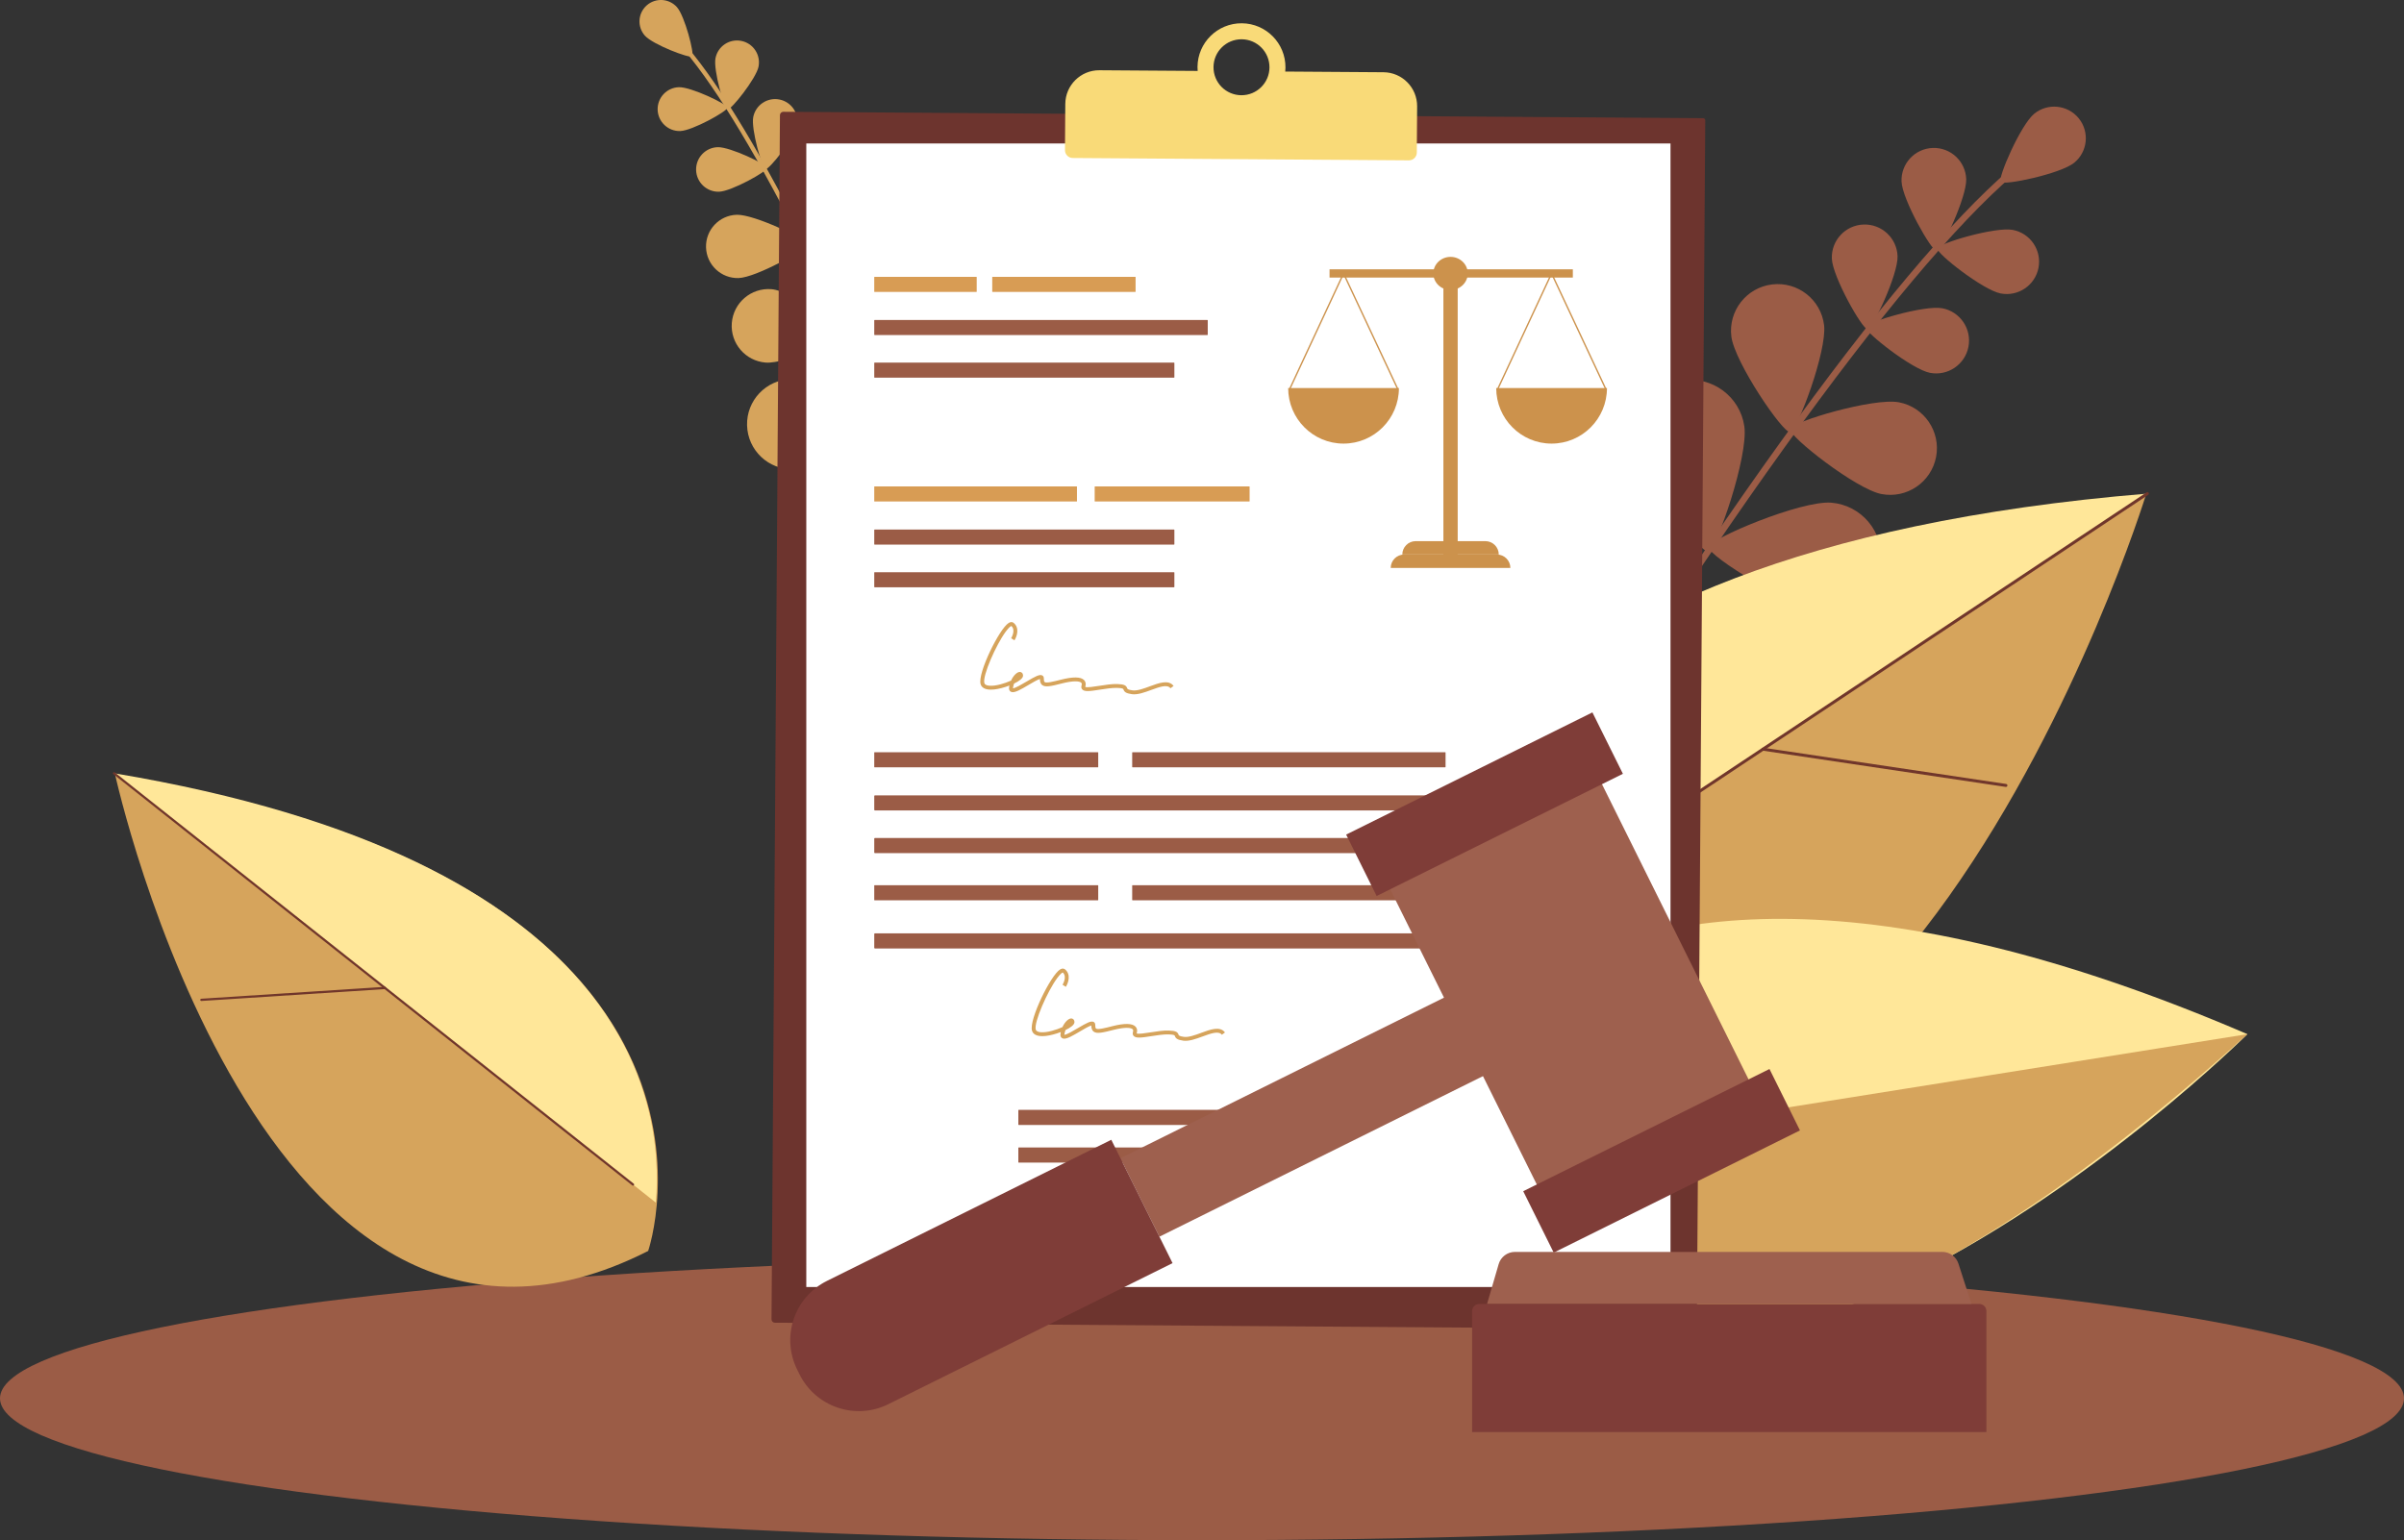 <?xml version="1.0" encoding="UTF-8"?><svg id="_이어_2" xmlns="http://www.w3.org/2000/svg" viewBox="0 0 2303.08 1476.01"><rect x="0" y="0" width="2303.08" height="1476.01" fill="#333333" stroke="none"/><defs><style>.cls-1{fill:#d89c54;}.cls-2{fill:#6d342e;}.cls-3{fill:#ffffff;}.cls-4{fill:#9e604e;}.cls-5{fill:#f9da78;}.cls-6{fill:#9b5c46;}.cls-7{fill:#7f3d38;}.cls-8{fill:#70362b;}.cls-9{fill:#cc924c;}.cls-10{fill:#ffe799;}.cls-11{fill:#d6a45c;}</style></defs><g id="_Layer_"><g><ellipse class="cls-6" cx="1151.54" cy="1340.05" rx="1151.54" ry="135.95"/><g><path class="cls-6" d="M1396.37,905.37c-.19-.07-.38-.16-.56-.27-1.46-.88-1.92-2.78-1.04-4.24,230.98-380.65,419.35-642.83,530.41-738.26,2.47-2.12,4.25-3.65,4.99-4.47,1.15-1.26,3.1-1.35,4.36-.22,1.26,1.15,1.36,3.1,.22,4.36-1,1.1-2.71,2.57-5.54,5-110.58,95.02-298.5,356.68-529.15,736.78-.77,1.28-2.33,1.79-3.68,1.31Z"/><path class="cls-6" d="M1987.11,155.98c-12.97,10.58-67.42,22.06-70.44,18.36-3.02-3.7,19.16-54.74,32.13-65.32,12.97-10.58,32.06-8.64,42.64,4.32,10.58,12.97,8.64,32.06-4.32,42.64Z"/><path class="cls-6" d="M1883.67,171.57c.66,17.11-23.49,68.67-28.38,68.86-4.88,.19-32.92-49.36-33.58-66.47-.66-17.11,12.68-31.51,29.79-32.17,17.11-.66,31.51,12.68,32.17,29.79Z"/><path class="cls-6" d="M1916.66,281.22c-16.82-3.21-61.61-38.35-60.7-43.15,.92-4.8,55.51-20.96,72.33-17.75,16.82,3.21,27.85,19.45,24.64,36.27-3.21,16.82-19.45,27.85-36.27,24.64Z"/><path class="cls-6" d="M1671.09,408.46c4.19,28.43-26.78,118.84-34.9,120.04-8.11,1.2-63.87-76.42-68.06-104.85-4.19-28.43,15.46-54.88,43.89-59.07,28.43-4.19,54.88,15.46,59.07,43.89Z"/><path class="cls-6" d="M1745.98,585.46c-28.64-2.32-109.76-52.85-109.09-61.03,.66-8.18,88.84-45.02,117.48-42.7,28.64,2.32,49.99,27.42,47.67,56.06-2.32,28.65-27.42,49.99-56.06,47.67Z"/><path class="cls-6" d="M1572.04,492.96c12.66,32.81,.04,149.07-9.32,152.69-9.37,3.62-96.83-74.02-109.49-106.83-12.66-32.81,3.67-69.68,36.48-82.34,32.81-12.66,69.67,3.67,82.34,36.48Z"/><path class="cls-6" d="M1683.77,728.17c-34.58-6.43-126.94-78.15-125.11-88.02,1.83-9.87,113.81-43.62,148.38-37.19,34.58,6.43,57.4,39.66,50.97,74.24-6.43,34.58-39.67,57.4-74.24,50.97Z"/><path class="cls-6" d="M1492.42,615.97c12.66,32.81,.04,149.08-9.32,152.69-9.36,3.61-96.83-74.02-109.49-106.83-12.66-32.81,3.67-69.67,36.48-82.34,32.81-12.67,69.67,3.67,82.34,36.48Z"/><path class="cls-6" d="M1604.15,851.19c-34.58-6.43-126.94-78.15-125.11-88.02,1.83-9.87,113.81-43.62,148.38-37.19,34.58,6.43,57.4,39.67,50.97,74.24-6.43,34.58-39.67,57.4-74.25,50.97Z"/><path class="cls-6" d="M1350.49,759.7c24.21,25.51,56.82,137.82,49.54,144.73-7.28,6.91-117.72-31.56-141.93-57.07-24.21-25.51-23.15-65.82,2.37-90.02,25.51-24.21,65.82-23.15,90.03,2.37Z"/><path class="cls-6" d="M1530.09,974.07c-35.11-2.06-135.72-61.67-135.13-71.69,.59-10.02,107.46-57.5,142.57-55.45,35.11,2.06,61.91,32.18,59.85,67.29-2.05,35.11-32.18,61.91-67.29,59.85Z"/><path class="cls-6" d="M1817.9,245.44c.67,17.38-23.87,69.77-28.83,69.96-4.96,.19-33.45-50.15-34.12-67.54-.67-17.38,12.88-32.02,30.26-32.68,17.38-.67,32.02,12.88,32.69,30.26Z"/><path class="cls-6" d="M1848.97,357.3c-17.09-3.26-62.6-38.97-61.67-43.84,.93-4.88,56.4-21.3,73.49-18.04,17.09,3.26,28.29,19.76,25.03,36.85-3.26,17.09-19.76,28.29-36.85,25.03Z"/><path class="cls-6" d="M1747.51,311.63c2.97,24.53-25.67,101.57-32.67,102.41-7,.85-53.21-67.12-56.18-91.65-2.97-24.53,14.51-46.83,39.04-49.81,24.54-2.97,46.83,14.51,49.81,39.04Z"/><path class="cls-6" d="M1802.46,473.45c-24.27-4.64-88.94-55.36-87.61-62.29,1.32-6.93,80.13-30.26,104.4-25.62,24.27,4.63,40.2,28.07,35.56,52.35-4.64,24.28-28.07,40.2-52.35,35.56Z"/></g><g><path class="cls-11" d="M620.96,1198.82s121.13-351.27-510.78-456.92c0,0,141.09,644.62,510.78,456.92Z"/><path class="cls-10" d="M109.23,741.02l519.12,411.53c8.33-98.44-27.45-329.33-519.12-411.53Z"/><path class="cls-8" d="M606.68,1136.22c-.31,.07-.64,0-.91-.2L108.57,741.86c-.46-.37-.54-1.04-.17-1.5,.37-.46,1.04-.54,1.51-.17l497.2,394.15c.46,.37,.54,1.04,.17,1.5-.16,.2-.37,.32-.59,.38Z"/><path class="cls-8" d="M369.04,947.83c-.06,.01-.12,.02-.18,.03l-175.88,11.39c-.59,.04-1.1-.41-1.14-1-.04-.59,.42-1.11,1-1.14l175.88-11.39c.59-.04,1.1,.41,1.14,1,.03,.53-.32,1-.82,1.11Z"/></g><g><path class="cls-11" d="M933.5,598.92c.14-.03,.27-.06,.4-.12,1.07-.43,1.58-1.66,1.15-2.73C820.98,316.6,722.81,120.99,658.63,45.26c-1.42-1.68-2.45-2.9-2.86-3.52-.63-.97-1.93-1.24-2.9-.61-.97,.63-1.24,1.93-.61,2.9,.55,.84,1.54,2.01,3.18,3.94,63.9,75.4,161.83,270.62,275.74,549.69,.38,.94,1.37,1.45,2.32,1.27Z"/><path class="cls-11" d="M617.87,34.22c7.55,8.47,42.79,21.96,45.2,19.8,2.42-2.16-6.99-38.69-14.55-47.16-7.55-8.47-20.54-9.2-29.01-1.65-8.47,7.55-9.2,20.54-1.65,29.01Z"/><path class="cls-11" d="M685.46,55.69c-2.26,11.39,8.41,48.48,11.66,49.13,3.25,.65,27.3-29.54,29.57-40.92,2.26-11.39-5.13-22.45-16.51-24.71-11.38-2.27-22.45,5.13-24.71,16.51Z"/><path class="cls-11" d="M651.69,125.58c11.6-.36,45.34-19.11,45.24-22.42-.1-3.31-34.93-19.95-46.53-19.59-11.6,.36-20.72,10.05-20.36,21.65,.36,11.6,10.05,20.72,21.66,20.36Z"/><path class="cls-11" d="M802.53,236.95c-5.84,18.59,5.26,82.42,10.57,84.09,5.3,1.67,50.91-44.36,56.75-62.94,5.84-18.59-4.5-38.39-23.09-44.23-18.59-5.84-38.39,4.5-44.23,23.09Z"/><path class="cls-11" d="M733.53,347.47c19.43,1.5,79.12-23.69,79.55-29.23,.43-5.54-54.68-39.61-74.11-41.11-19.43-1.5-36.39,13.03-37.89,32.45-1.5,19.43,13.03,36.39,32.45,37.89Z"/><path class="cls-11" d="M859.85,304.08c-11.98,20.62-15.92,99.8-10.03,103.22,5.88,3.42,72.72-39.24,84.69-59.85,11.98-20.62,4.97-47.04-15.65-59.02-20.62-11.98-47.04-4.97-59.01,15.65Z"/><path class="cls-11" d="M759.97,449.65c23.83-.62,93.32-38.79,93.15-45.6-.18-6.8-71.55-41.33-95.38-40.72-23.83,.62-42.66,20.44-42.04,44.27,.62,23.84,20.44,42.66,44.27,42.04Z"/><path class="cls-11" d="M900.04,394.92c-11.98,20.62-15.92,99.8-10.03,103.22,5.88,3.42,72.72-39.24,84.69-59.85,11.98-20.62,4.97-47.04-15.65-59.01-20.62-11.98-47.04-4.97-59.01,15.64Z"/><path class="cls-11" d="M800.16,540.49c23.83-.62,93.32-38.79,93.15-45.6-.18-6.8-71.55-41.33-95.38-40.72-23.83,.62-42.66,20.44-42.04,44.27,.62,23.84,20.44,42.66,44.28,42.04Z"/><path class="cls-11" d="M979.74,506.28c-18.93,14.5-52.73,86.22-48.59,91.62,4.14,5.4,82.18-8.58,101.11-23.08,18.93-14.5,22.51-41.6,8.01-60.52-14.5-18.93-41.6-22.51-60.53-8.01Z"/><path class="cls-11" d="M836.65,630.66c23.72,2.37,97.44-26.82,98.12-33.6,.68-6.77-65.82-49.95-89.54-52.32-23.73-2.37-44.88,14.95-47.24,38.67-2.37,23.73,14.95,44.88,38.67,47.24Z"/><path class="cls-11" d="M721.63,112.15c-2.3,11.57,8.54,49.26,11.85,49.91,3.3,.66,27.74-30.01,30.04-41.58,2.3-11.57-5.21-22.81-16.78-25.11-11.57-2.3-22.81,5.21-25.11,16.78Z"/><path class="cls-11" d="M688.9,183.73c11.79-.36,46.07-19.42,45.96-22.78-.1-3.37-35.49-20.27-47.28-19.91-11.79,.36-21.05,10.21-20.69,22,.36,11.79,10.21,21.05,22,20.69Z"/><path class="cls-11" d="M761.69,163.97c-4.6,16.11,6.36,70.74,10.96,72.05,4.6,1.32,42.78-39.26,47.38-55.37,4.61-16.11-4.72-32.9-20.83-37.51-16.11-4.61-32.9,4.72-37.51,20.83Z"/><path class="cls-11" d="M707.65,266.46c16.75-.52,65.45-27.58,65.3-32.36-.15-4.78-50.42-28.8-67.17-28.28-16.75,.52-29.9,14.51-29.39,31.26,.52,16.75,14.51,29.9,31.26,29.39Z"/></g><g><path class="cls-11" d="M1325.3,1025.24s-122.07-480.94,730.59-551.15c0,0-259.54,842.1-730.59,551.15Z"/><path class="cls-10" d="M2057.25,473.04l-736.63,489.82c-.12-131.93,73.21-435.19,736.63-489.82Z"/><path class="cls-8" d="M1351.28,943.54c.4,.13,.85,.08,1.23-.17l705.52-469.14c.66-.44,.84-1.33,.4-1.98-.44-.66-1.32-.84-1.98-.4l-705.52,469.14c-.66,.44-.84,1.33-.4,1.98,.18,.28,.45,.47,.75,.57Z"/><path class="cls-8" d="M1688.49,719.31c.07,.02,.15,.04,.23,.06l232.78,34.74c.78,.12,1.51-.42,1.63-1.2,.12-.78-.43-1.52-1.2-1.63l-232.78-34.74c-.78-.11-1.51,.42-1.63,1.2-.11,.7,.32,1.36,.97,1.57Z"/></g><g><path class="cls-10" d="M1321.92,1123.63s108.27-443.29,831.13-132.58c0,0-574.01,572.06-831.13,132.58Z"/><path class="cls-11" d="M2153.05,991.05l-831.13,132.58s180.49,456.25,831.13-132.58Z"/></g><g><g><path class="cls-2" d="M1631.73,113.29l-881.28-6.16c-1.78-.01-3.23,1.42-3.25,3.2l-8.07,1154.02c-.01,1.78,1.42,3.23,3.2,3.25l880.02,6.15c1.78,.01,3.24-1.42,3.25-3.2l8.08-1155.28c0-1.09-.87-1.97-1.95-1.98Z"/><rect class="cls-3" x="772.45" y="137.49" width="827.93" height="1095.88"/><path class="cls-5" d="M1325.39,69.23l-94.11-.66c.12-1.26,.21-2.54,.22-3.83,.16-23.27-18.57-42.26-41.84-42.43-23.27-.16-42.26,18.57-42.43,41.84,0,1.29,.06,2.57,.17,3.83l-94.11-.66c-17.94-.12-32.58,14.32-32.71,32.25l-.31,44.28c-.03,4.15,3.31,7.53,7.45,7.56l322.05,2.25c4.15,.03,7.53-3.31,7.56-7.45l.31-44.28c.13-17.94-14.32-32.58-32.25-32.71Zm-136.21,22.03c-14.81-.1-26.73-12.19-26.62-27,.1-14.81,12.19-26.73,27-26.62,14.81,.1,26.73,12.19,26.62,27-.1,14.81-12.19,26.73-27,26.62Z"/></g><g><g><path class="cls-6" d="M837.84,848.31h213.99c.16,0,.29,.13,.29,.29v13.87c0,.16-.13,.29-.29,.29h-213.99c-.16,0-.29-.13-.29-.29v-13.86c0-.16,.13-.29,.29-.29Z"/><path class="cls-6" d="M1085,848.31h299.54c.19,0,.34,.15,.34,.34v13.76c0,.19-.15,.34-.34,.34h-299.54c-.19,0-.34-.15-.34-.34v-13.76c0-.19,.15-.34,.34-.34Z"/></g><g><rect class="cls-6" x="837.55" y="762.22" width="698.48" height="14.45" rx=".62" ry=".62"/><rect class="cls-6" x="837.55" y="803.09" width="628.59" height="14.45" rx=".58" ry=".58"/><rect class="cls-6" x="837.55" y="894.48" width="628.59" height="14.45" rx=".58" ry=".58"/><path class="cls-6" d="M837.84,720.89h213.99c.16,0,.29,.13,.29,.29v13.87c0,.16-.13,.29-.29,.29h-213.99c-.16,0-.29-.13-.29-.29v-13.86c0-.16,.13-.29,.29-.29Z"/><path class="cls-6" d="M1085,720.89h299.54c.19,0,.34,.15,.34,.34v13.76c0,.19-.15,.34-.34,.34h-299.54c-.19,0-.34-.15-.34-.34v-13.76c0-.19,.15-.34,.34-.34Z"/></g></g><g><g><rect class="cls-6" x="837.55" y="306.63" width="319.5" height="14.45" rx=".42" ry=".42"/><rect class="cls-6" x="837.55" y="347.5" width="287.53" height="14.45" rx=".39" ry=".39"/><rect class="cls-1" x="837.55" y="265.3" width="98.15" height="14.44" rx=".2" ry=".2"/><path class="cls-1" d="M950.82,265.3h136.87c.13,0,.23,.1,.23,.23v13.98c0,.13-.1,.23-.23,.23h-136.87c-.13,0-.23-.1-.23-.23v-13.98c0-.13,.1-.23,.23-.23Z"/></g><g><rect class="cls-6" x="837.55" y="507.48" width="287.53" height="14.45" rx=".39" ry=".39"/><rect class="cls-6" x="837.55" y="548.36" width="287.53" height="14.45" rx=".39" ry=".39"/><path class="cls-1" d="M837.83,466.15h193.64c.15,0,.28,.12,.28,.28v13.89c0,.15-.12,.28-.28,.28h-193.64c-.15,0-.28-.12-.28-.28v-13.89c0-.15,.12-.28,.28-.28Z"/><path class="cls-1" d="M1048.97,466.15h147.95c.13,0,.24,.11,.24,.24v13.96c0,.13-.11,.24-.24,.24h-147.95c-.13,0-.24-.11-.24-.24v-13.96c0-.13,.11-.24,.24-.24Z"/></g></g></g><rect class="cls-6" x="975.59" y="1063.61" width="210.82" height="14.45" rx=".34" ry=".34"/><rect class="cls-6" x="975.59" y="1099.66" width="161.33" height="14.45" rx=".3" ry=".3"/><g><rect class="cls-9" x="1382.81" y="258.09" width="13.69" height="282.13"/><path class="cls-9" d="M1435.86,531.43h-92.42c0-7.1,5.76-12.85,12.85-12.85h66.71c7.1,0,12.85,5.76,12.85,12.85h0Z"/><path class="cls-9" d="M1446.97,544.28h-114.63c0-7.1,5.76-12.86,12.85-12.86h88.92c7.1,0,12.85,5.76,12.85,12.86h0Z"/><rect class="cls-9" x="1273.73" y="258.09" width="233.08" height="7.91"/><g><path class="cls-9" d="M1340.2,371.88c0,29.39-23.76,53.23-53.05,53.23s-53.05-23.83-53.05-53.23h106.11Z"/><polygon class="cls-9" points="1236.03 373.38 1234.85 372.82 1287.14 260.5 1339.44 372.1 1338.26 372.67 1287.15 263.59 1236.03 373.38"/></g><g><path class="cls-9" d="M1539.5,371.88c0,29.39-23.76,53.23-53.05,53.23s-53.05-23.83-53.05-53.23h106.11Z"/><polygon class="cls-9" points="1435.33 373.38 1434.15 372.82 1486.45 260.5 1538.74 372.1 1537.56 372.67 1486.45 263.59 1435.33 373.38"/></g><path class="cls-9" d="M1373.16,262.04c0-8.77,7.38-15.87,16.49-15.87s16.49,7.11,16.49,15.87-7.38,15.87-16.49,15.87-16.49-7.11-16.49-15.87Z"/></g><g><g><rect class="cls-4" x="1390.47" y="782.03" width="226.51" height="323.37" transform="translate(-262.79 767.08) rotate(-26.4)"/><rect class="cls-7" x="1290.51" y="737.78" width="263.39" height="65.7" transform="translate(-194.33 712.78) rotate(-26.4)"/><rect class="cls-7" x="1460.16" y="1079.52" width="263.39" height="65.7" transform="translate(-328.6 823.86) rotate(-26.4)"/><rect class="cls-4" x="1072.95" y="1024.04" width="366.5" height="83.97" transform="translate(-343 669.77) rotate(-26.4)"/><path class="cls-7" d="M1123.32,1210.48l-272.31,135.19c-31.39,15.58-69.47,2.77-85.05-28.62l-2.25-4.54c-15.58-31.39-2.77-69.47,28.62-85.05l272.31-135.19,58.69,118.21Z"/></g><path class="cls-7" d="M1417.14,1249.6h479.03c3.78,0,6.85,3.07,6.85,6.85v115.93h-492.72v-115.93c0-3.78,3.07-6.85,6.85-6.85Z"/><path class="cls-4" d="M1860.76,1199.73h-409.41c-7.22,0-13.58,4.77-15.6,11.7l-11.09,38.06h463.99l-12.43-38.51c-2.17-6.71-8.41-11.26-15.46-11.26Z"/></g><path class="cls-11" d="M1101.52,657.75c-5.97,2.2-12.13,4.45-16.64,3.83-4.55-.62-4.83-1.43-5.06-2.08-.86-2.51-2.49-3.74-9.36-3.97-5.21-.18-11.62,.83-17.29,1.72-4.78,.76-11.94,1.88-13.47,1.04,0-.05,.02-.11,.04-.18,.99-3.26-.09-5.26-1.17-6.37-3.12-3.21-10.6-3.33-22.23-.37-6.84,1.74-13.92,3.54-15.58,2.24-.53-.42-.77-1.58-.74-3.47,.05-1.7-.88-2.48-1.44-2.81-2.52-1.47-6.92,.99-15.14,5.85-4.12,2.43-10.88,6.43-13.02,6.45,0-.08,.01-.2,.03-.34,.21-1.54,.59-2.95,1.05-4.22,4.91-2.34,8.53-5.07,8.59-7.45,.05-2.52-1.48-3.55-2.8-3.68-2.67-.23-6.39,3.21-8.68,8.3-6.03,2.7-14.37,5.3-20.44,4.93-2.99-.16-4.73-1.04-5.15-2.62-1.88-6.91,11.15-36.56,20.59-49.36,3.29-4.46,4.89-5.18,5.28-5.29,4.58,4.05-.15,11.65-.21,11.73h.01l1.01,.64,2.15,1.37c2.32-3.62,5.15-11.75-.68-16.66-.77-.64-2.41-1.49-4.9,.06-8.93,5.57-29.74,47.88-26.87,58.45,.8,2.96,3.73,6.27,13.16,5.23,4.22-.46,9.61-1.88,14.49-3.75-.13,.58-.23,1.17-.32,1.77-.33,2.31,.58,3.45,1.42,4,.57,.37,1.22,.56,1.98,.59,3.12,.11,7.95-2.64,15.25-6.95,3.55-2.11,8.72-5.17,10.88-5.69,.02,2.05,.36,4.37,2.17,5.8,2.99,2.36,8.52,1.1,18.85-1.54,11.37-2.9,17.06-2.25,18.59-.66,.21,.21,.83,.85,.26,2.71-.54,1.8,.06,2.98,.64,3.64,2.18,2.46,7.32,1.78,17,.26,5.5-.86,11.73-1.84,16.59-1.68,5.47,.18,5.72,.9,5.91,1.43,.81,2.37,2.35,3.8,8.12,4.59,5.44,.75,12.05-1.68,18.44-4.03,7.96-2.92,15.49-5.68,18.5-1.65l2.99-2.2c-4.7-6.28-13.91-2.9-22.81,.37Z"/><path class="cls-11" d="M1150.77,989.81c-5.97,2.2-12.13,4.45-16.64,3.83-4.55-.62-4.83-1.43-5.06-2.08-.86-2.51-2.49-3.74-9.36-3.97-5.21-.18-11.62,.83-17.29,1.72-4.78,.76-11.94,1.88-13.47,1.04,0-.05,.02-.11,.04-.18,.99-3.26-.09-5.26-1.17-6.37-3.12-3.21-10.6-3.33-22.23-.37-6.84,1.74-13.92,3.54-15.58,2.24-.53-.42-.77-1.58-.74-3.47,.05-1.7-.88-2.48-1.44-2.81-2.52-1.47-6.92,.99-15.14,5.85-4.12,2.43-10.88,6.43-13.02,6.45,0-.08,.01-.2,.03-.34,.21-1.54,.59-2.95,1.05-4.22,4.91-2.34,8.53-5.07,8.59-7.45,.05-2.52-1.48-3.55-2.8-3.68-2.67-.23-6.39,3.21-8.68,8.3-6.03,2.7-14.37,5.3-20.44,4.93-2.99-.16-4.73-1.04-5.15-2.62-1.88-6.91,11.15-36.56,20.59-49.36,3.29-4.46,4.89-5.18,5.28-5.29,4.58,4.05-.15,11.65-.21,11.73h.01l1.01,.64,2.14,1.37c2.32-3.62,5.15-11.75-.68-16.66-.77-.64-2.41-1.49-4.9,.06-8.93,5.57-29.74,47.88-26.87,58.45,.8,2.96,3.73,6.27,13.16,5.23,4.22-.46,9.61-1.88,14.49-3.75-.13,.58-.23,1.17-.32,1.77-.33,2.31,.58,3.45,1.42,4,.57,.37,1.22,.56,1.98,.59,3.12,.11,7.95-2.64,15.25-6.95,3.55-2.11,8.72-5.17,10.88-5.69,.02,2.05,.36,4.37,2.17,5.8,2.99,2.36,8.52,1.1,18.85-1.54,11.37-2.9,17.06-2.25,18.59-.66,.21,.21,.83,.85,.26,2.71-.54,1.8,.06,2.98,.64,3.64,2.18,2.46,7.32,1.78,17,.26,5.5-.86,11.73-1.84,16.59-1.68,5.47,.18,5.72,.9,5.91,1.43,.81,2.37,2.35,3.8,8.12,4.59,5.44,.75,12.05-1.68,18.44-4.03,7.96-2.92,15.49-5.68,18.5-1.65l2.99-2.2c-4.7-6.28-13.91-2.9-22.81,.37Z"/></g></g></svg>